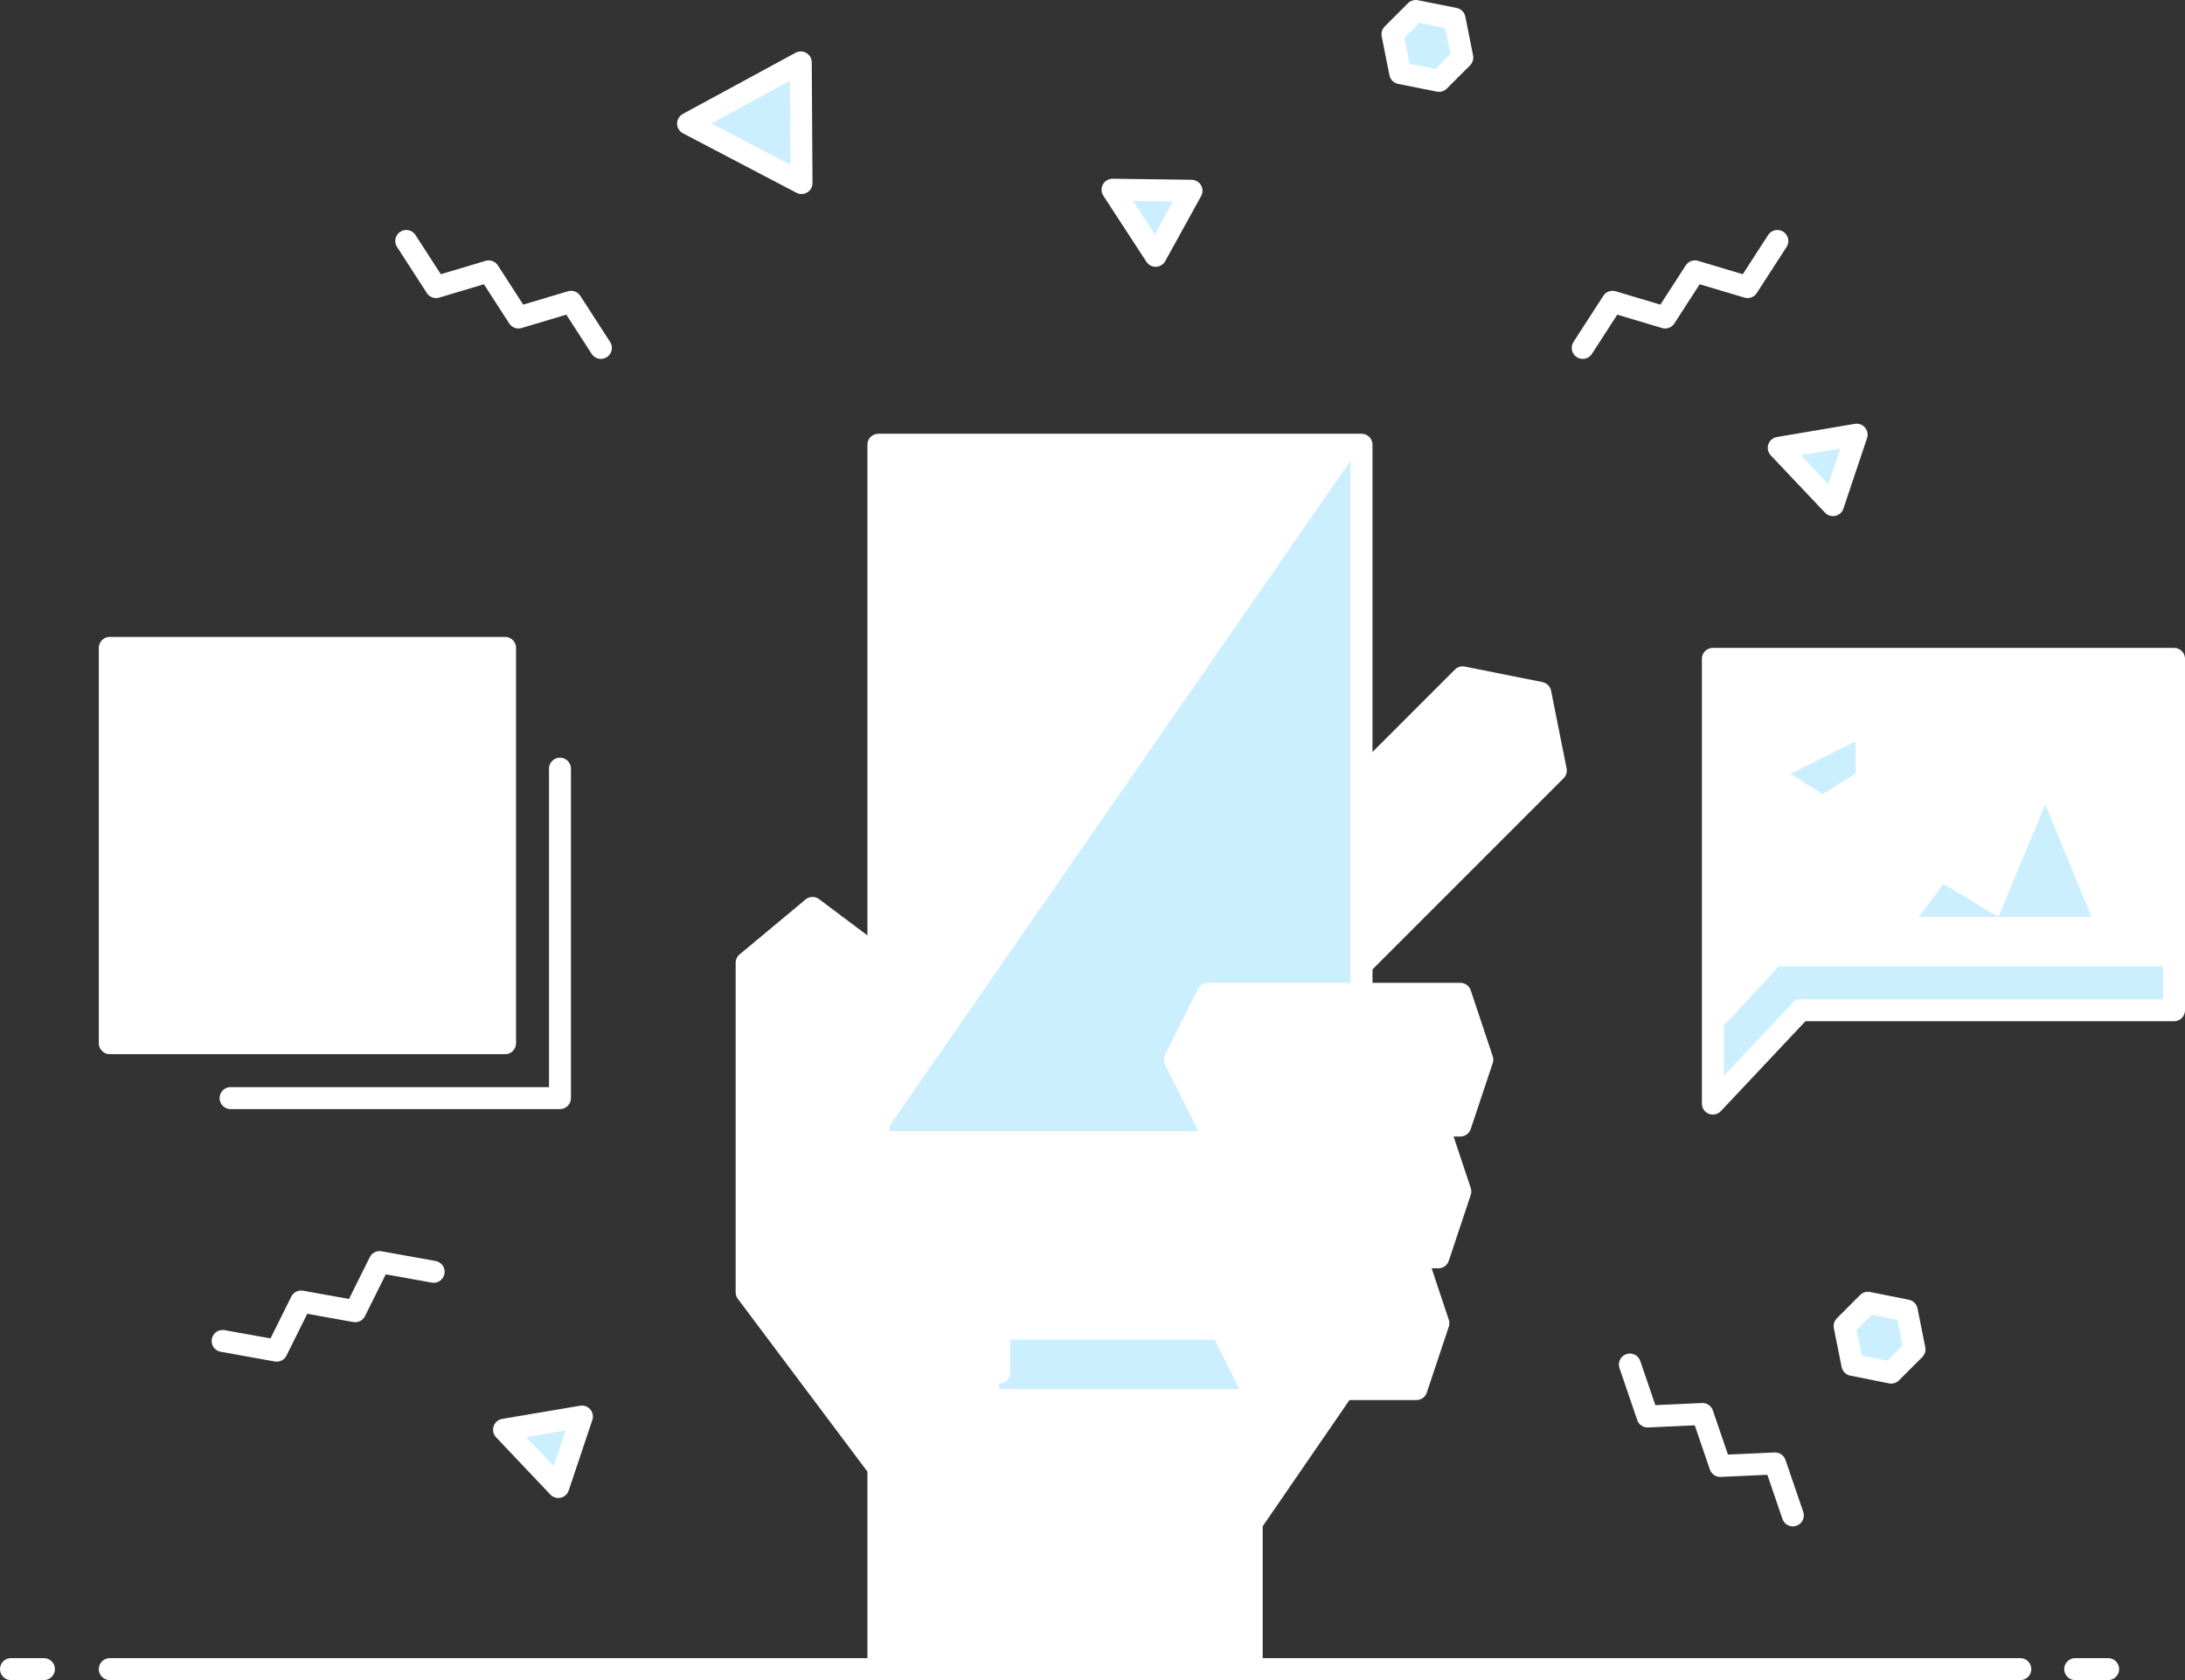 <?xml version="1.0" encoding="UTF-8"?>
<svg width="199px" height="153px" viewBox="0 0 199 153" version="1.1" xmlns="http://www.w3.org/2000/svg" xmlns:xlink="http://www.w3.org/1999/xlink">
    <rect x="0" y="0" width="199" height="153" fill="#333333" stroke="none"/>
    <!-- Generator: Sketch 50 (54983) - http://www.bohemiancoding.com/sketch -->
    <title>illustration-6</title>
    <desc>Created with Sketch.</desc>
    <defs></defs>
    <g id="Page-1" stroke="none" stroke-width="1" fill="none" fill-rule="evenodd">
        <g id="illustration-6" transform="translate(1, 1)">
            <polygon id="Fill-138" fill="#FFFFFF" points="9 94 45 94 45 58 9 58"></polygon>
            <polygon id="Stroke-139" stroke="#FFFFFF" stroke-width="2" stroke-linecap="round" stroke-linejoin="round" points="9 94 45 94 45 58 9 58"></polygon>
            <polygon id="Fill-140" fill="#FFFFFF" points="119.485 90.38 111 81.895 132.213 60.682 139.284 62.096 140.698 69.167"></polygon>
            <polygon id="Stroke-141" stroke="#FFFFFF" stroke-width="2" stroke-linecap="round" stroke-linejoin="round" points="119.485 90.38 111 81.895 132.213 60.682 139.284 62.096 140.698 69.167"></polygon>
            <polygon id="Fill-142" fill="#FFFFFF" points="79 120 123 120 123 39.5 79 39.5"></polygon>
            <polygon id="Fill-143" fill="#CCEFFF" points="72 15.67 71.932 4.683 61.666 10.254"></polygon>
            <polygon id="Stroke-144" stroke="#FFFFFF" stroke-width="2" stroke-linecap="round" stroke-linejoin="round" points="72 15.67 71.932 4.683 61.666 10.254"></polygon>
            <polygon id="Fill-145" fill="#CCEFFF" points="165.941 45 168.094 38.584 161 39.783"></polygon>
            <polygon id="Stroke-146" stroke="#FFFFFF" stroke-width="2" stroke-linecap="round" stroke-linejoin="round" points="165.941 45 168.094 38.584 161 39.783"></polygon>
            <polygon id="Fill-147" fill="#CCEFFF" points="49.847 134.416 52 127.999 44.906 129.198"></polygon>
            <polygon id="Stroke-148" stroke="#FFFFFF" stroke-width="2" stroke-linecap="round" stroke-linejoin="round" points="49.847 134.416 52 127.999 44.906 129.198"></polygon>
            <polygon id="Fill-149" fill="#CCEFFF" points="104.249 22.296 107.518 16.371 100.324 16.276"></polygon>
            <polygon id="Stroke-150" stroke="#FFFFFF" stroke-width="2" stroke-linecap="round" stroke-linejoin="round" points="104.249 22.296 107.518 16.371 100.324 16.276"></polygon>
            <polyline id="Stroke-151" stroke="#FFFFFF" stroke-width="2" stroke-linecap="round" stroke-linejoin="round" points="36 20.945 38.715 25.144 43.506 23.714 46.22 27.913 51.011 26.483 53.726 30.682"></polyline>
            <polyline id="Stroke-152" stroke="#FFFFFF" stroke-width="2" stroke-linecap="round" stroke-linejoin="round" points="147.441 123.264 149.059 127.995 154.054 127.766 155.671 132.497 160.666 132.269 162.284 137"></polyline>
            <polyline id="Stroke-153" stroke="#FFFFFF" stroke-width="2" stroke-linecap="round" stroke-linejoin="round" points="19.276 121.115 24.197 122 26.424 117.523 31.346 118.408 33.573 113.932 38.494 114.817"></polyline>
            <polyline id="Stroke-154" stroke="#FFFFFF" stroke-width="2" stroke-linecap="round" stroke-linejoin="round" points="160.873 20.945 158.158 25.144 153.367 23.714 150.653 27.913 145.862 26.483 143.147 30.682"></polyline>
            <polygon id="Stroke-155" stroke="#FFFFFF" stroke-width="2" stroke-linejoin="round" points="104 112.682 101 114.682 98 112.682 98 109.682 101 107.682 104 109.682"></polygon>
            <polygon id="Fill-156" fill="#CCEFFF" points="130.06 6.364 126.525 5.657 125.819 2.121 127.939 -0 131.475 0.707 132.181 4.243"></polygon>
            <polygon id="Stroke-157" stroke="#FFFFFF" stroke-width="2" stroke-linejoin="round" points="130.06 6.364 126.525 5.657 125.819 2.121 127.939 -0 131.475 0.707 132.181 4.243"></polygon>
            <polygon id="Fill-158" fill="#CCEFFF" points="171.243 124 167.707 123.293 167 119.757 169.122 117.636 172.657 118.343 173.364 121.879"></polygon>
            <polygon id="Stroke-159" stroke="#FFFFFF" stroke-width="2" stroke-linejoin="round" points="171.243 124 167.707 123.293 167 119.757 169.122 117.636 172.657 118.343 173.364 121.879"></polygon>
            <path d="M9,151 L183,151" id="Stroke-160" stroke="#FFFFFF" stroke-width="2" stroke-linecap="round" stroke-linejoin="round"></path>
            <path d="M188,151 L191,151" id="Stroke-161" stroke="#FFFFFF" stroke-width="2" stroke-linecap="round" stroke-linejoin="round"></path>
            <path d="M0,151 L3,151" id="Stroke-162" stroke="#FFFFFF" stroke-width="2" stroke-linecap="round" stroke-linejoin="round"></path>
            <polygon id="Fill-163" fill="#CCEFFF" points="123 39.5 123 103 79 103"></polygon>
            <polygon id="Stroke-164" stroke="#FFFFFF" stroke-width="2" stroke-linecap="round" stroke-linejoin="round" points="79 120 123 120 123 39.5 79 39.5"></polygon>
            <path d="M79,103 L123,103" id="Stroke-165" stroke="#FFFFFF" stroke-width="2" stroke-linecap="round" stroke-linejoin="round"></path>
            <polygon id="Fill-166" fill="#FFFFFF" points="113 151 113 137.682 124 121.682 123 120 90 120 90 113.682 79 106.682 79 86.182 73 81.682 67 86.682 67 116.682 79 132.682 79 151"></polygon>
            <polygon id="Fill-167" fill="#FFFFFF" points="132 89.5 134 95.5 132 101.5 109 101.5 106 95.5 109 89.5"></polygon>
            <polygon id="Stroke-168" stroke="#FFFFFF" stroke-width="2" stroke-linecap="round" stroke-linejoin="round" points="132 89.5 134 95.5 132 101.5 109 101.5 106 95.5 109 89.5"></polygon>
            <polygon id="Fill-169" fill="#FFFFFF" points="130 101.5 132 107.5 130 113.5 111 113.5 108 107.5 111 101.5"></polygon>
            <polygon id="Stroke-170" stroke="#FFFFFF" stroke-width="2" stroke-linecap="round" stroke-linejoin="round" points="130 101.5 132 107.5 130 113.5 111 113.5 108 107.5 111 101.5"></polygon>
            <g id="Group-173" transform="translate(17, 82)">
                <polyline id="Fill-171" fill="#FFFFFF" points="6 0 0 0 0 7 6 5"></polyline>
                <polyline id="Stroke-172" stroke="#FFFFFF" stroke-width="2" stroke-linecap="round" stroke-linejoin="round" points="6 0 0 0 0 7 6 5"></polyline>
            </g>
            <g id="Group-176" transform="translate(31, 76)">
                <polyline id="Fill-174" fill="#FFFFFF" points="6 0 0 0 0 7 6 5"></polyline>
                <polyline id="Stroke-175" stroke="#FFFFFF" stroke-width="2" stroke-linecap="round" stroke-linejoin="round" points="6 0 0 0 0 7 6 5"></polyline>
            </g>
            <polyline id="Stroke-177" stroke="#FFFFFF" stroke-width="2" stroke-linecap="round" stroke-linejoin="round" points="23 87 23 69 37 64 37 81"></polyline>
            <polyline id="Stroke-178" stroke="#FFFFFF" stroke-width="2" stroke-linecap="round" stroke-linejoin="round" points="50 69 50 99 20 99"></polyline>
            <polygon id="Fill-179" fill="#FFFFFF" points="197 91 163.001 91 155 99.5 155 59 197 59"></polygon>
            <polygon id="Fill-180" fill="#CCEFFF" points="169 66 169 70 165 72.5 161 70"></polygon>
            <polygon id="Fill-181" fill="#CCEFFF" points="161.001 87 155 93.5 155 99.5 163.001 91 197 91 197 87"></polygon>
            <polygon id="Fill-182" fill="#CCEFFF" points="185.822 70.926 181 82.5 176 79.5 173 83.5 191 83.5"></polygon>
            <polygon id="Stroke-183" stroke="#FFFFFF" stroke-width="2" stroke-linecap="round" stroke-linejoin="round" points="197 91 163.001 91 155 99.5 155 59 197 59"></polygon>
            <polygon id="Stroke-184" stroke="#FFFFFF" stroke-width="2" stroke-linecap="round" stroke-linejoin="round" points="169 70 165 72.5 161 70 161 66 165 63.5 169 66"></polygon>
            <polygon id="Stroke-185" stroke="#FFFFFF" stroke-width="2" stroke-linecap="round" stroke-linejoin="round" points="184 66.5 179 78.5 174 75.5 168 83.5 191 83.5"></polygon>
            <path d="M163,83.5 L192.999,83.5" id="Stroke-186" stroke="#FFFFFF" stroke-width="2" stroke-linecap="round" stroke-linejoin="round"></path>
            <polygon id="Stroke-187" stroke="#FFFFFF" stroke-width="2" stroke-linecap="round" stroke-linejoin="round" points="184 66.5 179 78.5 174 75.5 168 83.5 191 83.5"></polygon>
            <polygon id="Fill-188" fill="#CCEFFF" points="90 125.5 90 120 110.25 120 113 125.5"></polygon>
            <path d="M90,124 L90,119.999 L90,124 Z" id="Fill-189" fill="#FFFFFF"></path>
            <path d="M90,124 L90,120" id="Stroke-190" stroke="#FFFFFF" stroke-width="2" stroke-linecap="round" stroke-linejoin="round"></path>
            <polygon id="Stroke-191" stroke="#FFFFFF" stroke-width="2" stroke-linecap="round" stroke-linejoin="round" points="113 151 113 137.682 124 121.682 123 120 90 120 90 113.682 79 106.682 79 86.182 73 81.682 67 86.682 67 116.682 79 132.682 79 151"></polygon>
            <polygon id="Fill-192" fill="#FFFFFF" points="128 113.5 130 119.5 128 125.5 113 125.5 110 119.5 113 113.5"></polygon>
            <polygon id="Stroke-193" stroke="#FFFFFF" stroke-width="2" stroke-linecap="round" stroke-linejoin="round" points="128 113.5 130 119.5 128 125.5 113 125.5 110 119.5 113 113.5"></polygon>
        </g>
    </g>
</svg>